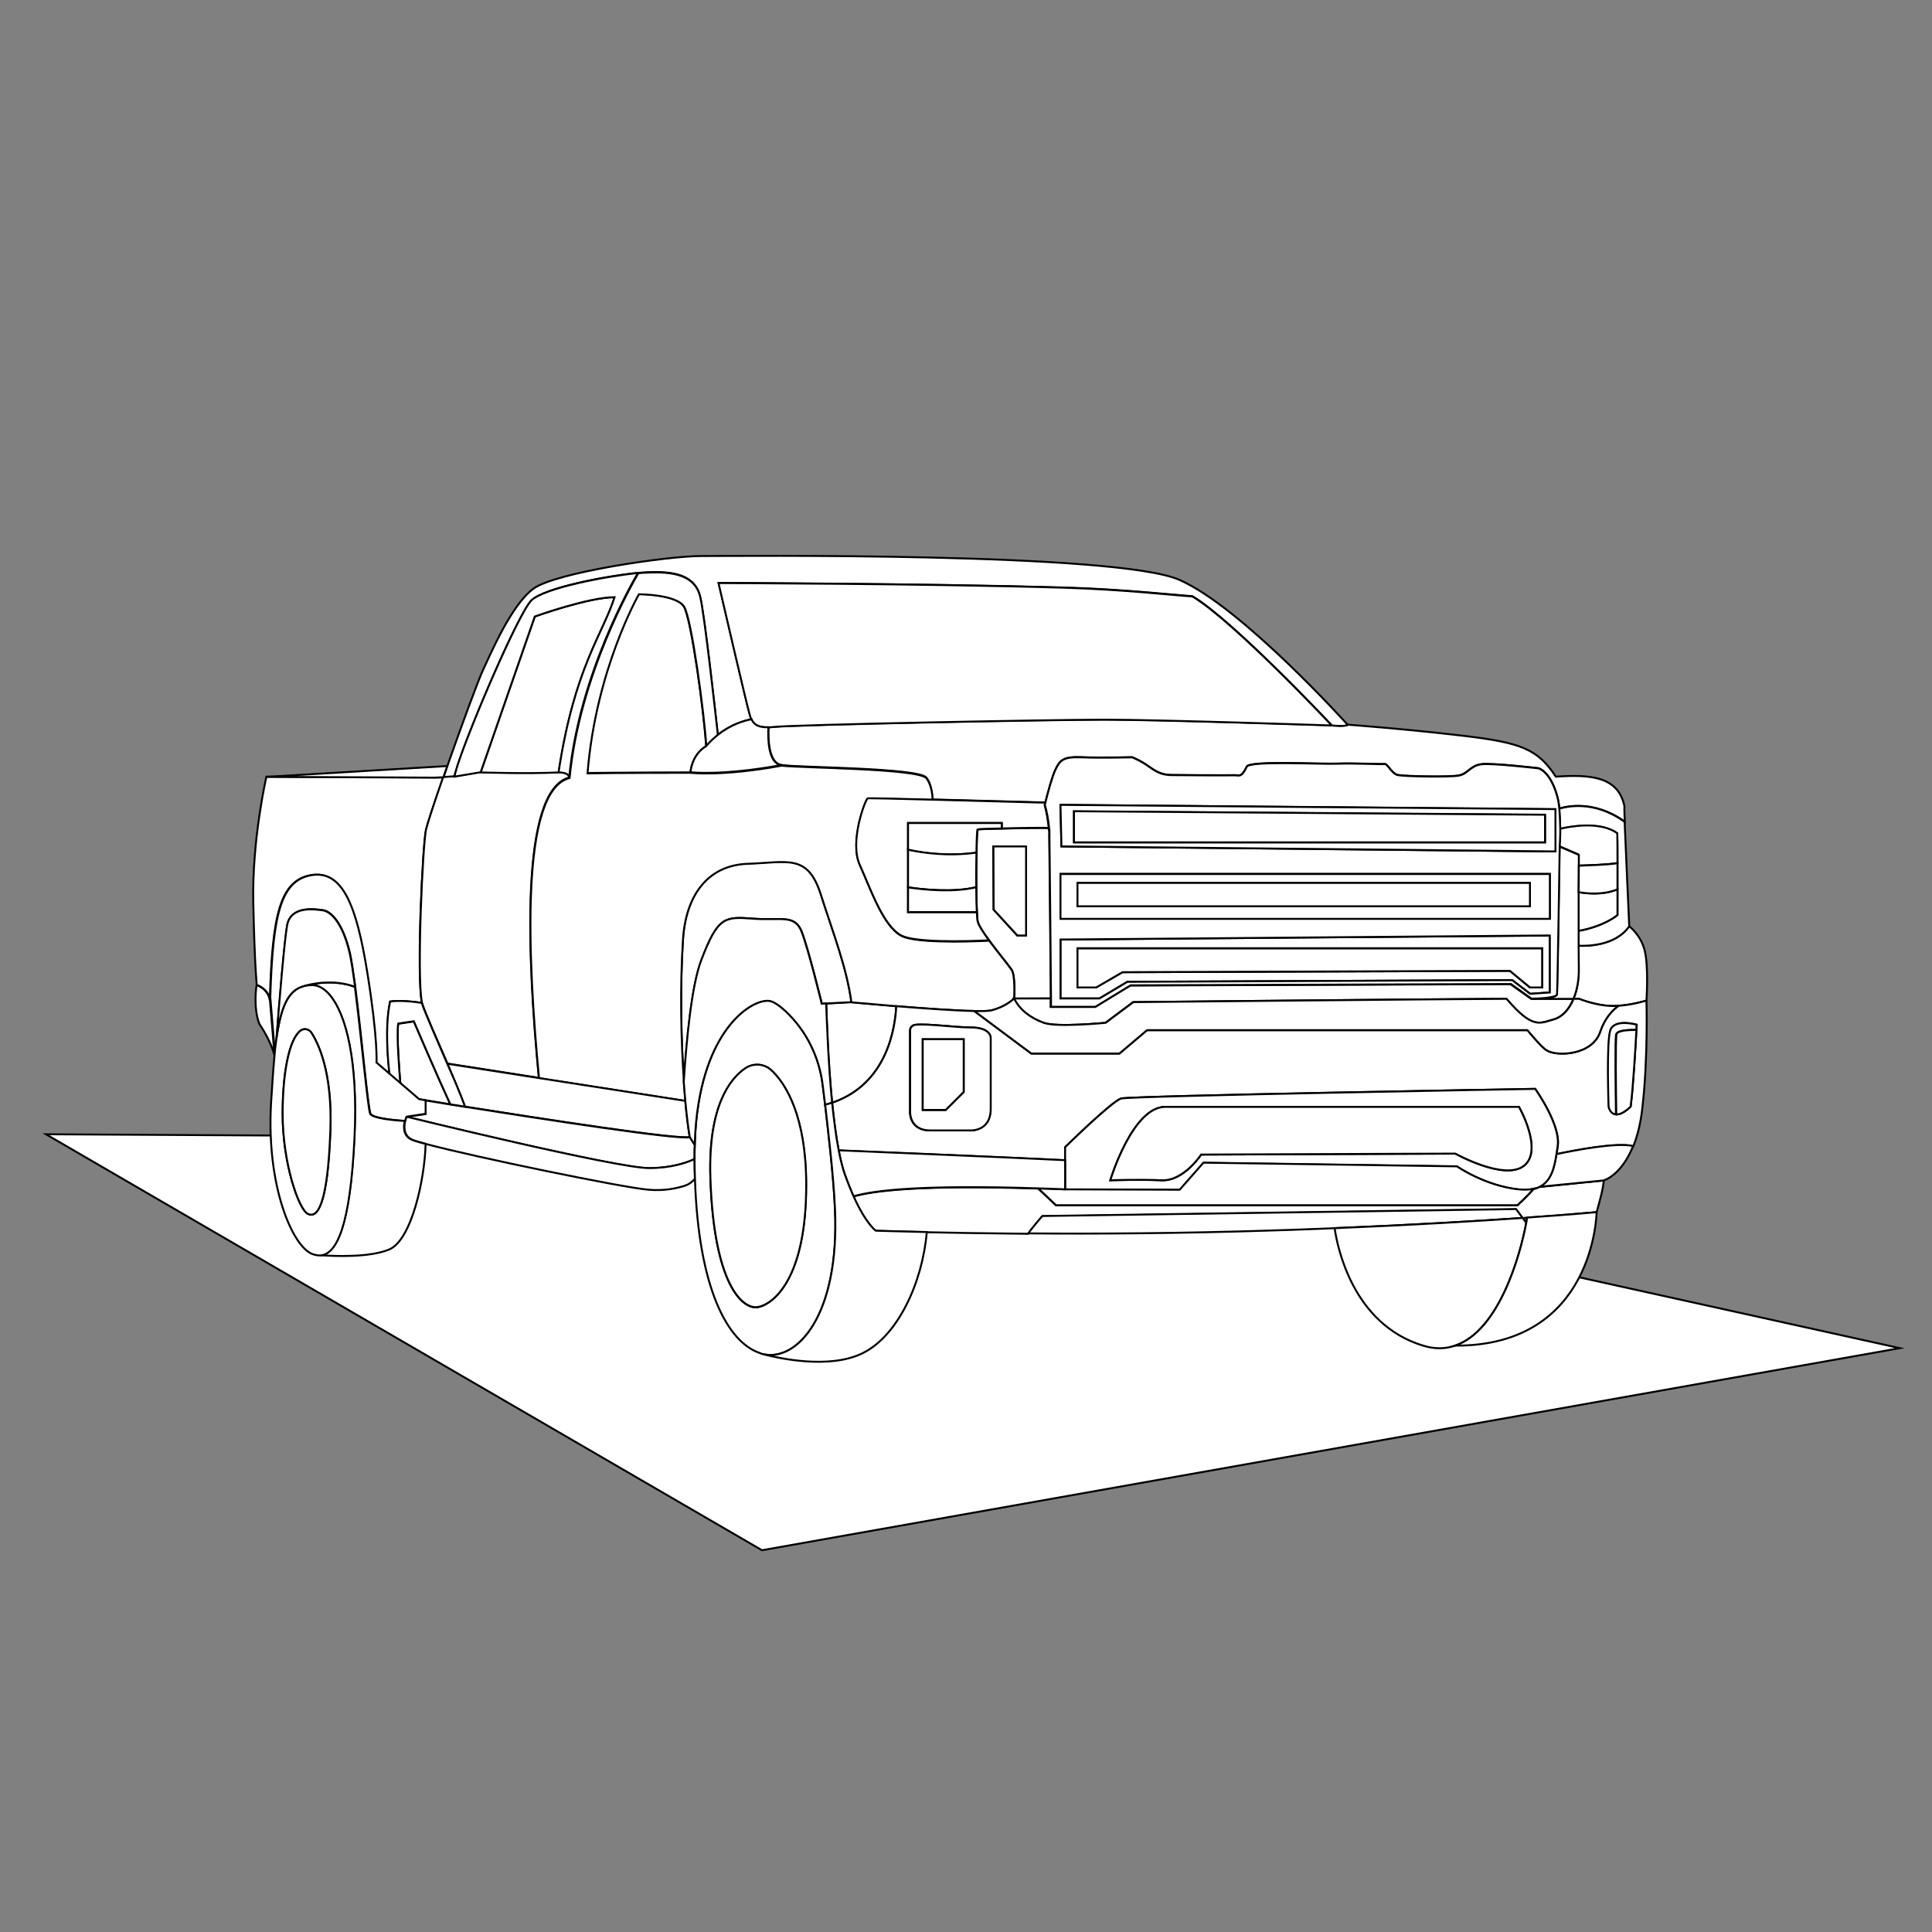 <?xml version="1.0" encoding="utf-8"?>
<!-- Generator: Adobe Illustrator 25.2.0, SVG Export Plug-In . SVG Version: 6.00 Build 0)  -->
<svg version="1.1" baseProfile="tiny" id="Layer_1" xmlns="http://www.w3.org/2000/svg" xmlns:xlink="http://www.w3.org/1999/xlink"
	 x="0px" y="0px" viewBox="0 0 1000 1000" overflow="visible" xml:space="preserve">
<rect x="0" y="0" width="1000" height="1000" fill="#808080" stroke="none"/>
<polygon fill="#FFFFFF" stroke="#000000" stroke-miterlimit="10" points="23.8,587.1 394.4,802.4 983.3,697.8 494.2,589.7 "/>
<path fill="#FFFFFF" stroke="#000000" stroke-miterlimit="10" d="M220.5,429.5c-1.8,8.2-5,75.9-2.1,89.5c0,0,0,0,0,0.1
	c-3.6-0.5-11.7-1.5-16.4-0.7c-2.8,13-1.1,31.1-0.3,37.6l-7-6c0,0,0.7-12.7-4.8-46.7c-5.5-34-12.7-53.1-29-50.3
	c-16.2,2.8-19.9,21.5-21.2,63.1c0,0,0,0,0,0c0,0.5,0,0.9,0,1.4c-0.9-5.9-6.8-7.7-6.8-7.7s-1.1-9.6-1.8-42.6
	c-0.7-33,6.8-65.2,6.8-65.2l86.5,0.4c0,0,0.1,0,0.4,0l4.7,0C224.8,415.6,221.2,426.5,220.5,429.5z"/>
<path fill="#FFFFFF" stroke="#000000" stroke-miterlimit="10" d="M463.9,520.8c-0.5,10.8-4.5,40.3-33.2,50c-2-20.3-2.8-41.8-3-51.4
	l13-0.7C440.7,518.7,451,519.7,463.9,520.8z"/>
<path fill="#FFFFFF" stroke="#000000" stroke-miterlimit="10" d="M440.7,518.7l-13,0.7l-2.3,0.1c0,0-6.8-27.6-10.3-37
	c-3.6-9.4-10.7-5.9-25.3-7c-14.6-1.1-18.2-1.1-26.7,21.4c-5.1,13.3-7.7,41.9-9.1,63c-1.5-21.3-2.1-48.6-0.5-73.7
	c1.4-22.9,12.8-38.6,33.5-39.3c20.7-0.7,31-5.3,37.8,15.7C431.5,483.7,438.2,500.5,440.7,518.7z"/>
<path fill="#FFFFFF" stroke="#000000" stroke-miterlimit="10" d="M841,425.3c-15.9-11.4-30.4-7.9-33.9-6.8c-0.2-2.4-0.6-4.6-1.1-6.4
	c-3.6-13.1-9.7-14.5-9.7-14.5s-23.8-2.8-29.5-2.1c-5.7,0.7-7,4.9-11.5,5.8c-4.5,1-28.6,0.5-31.8-0.2c-3.2-0.7-5.3-5.9-6.8-5.7
	c-1.4,0.2-15.9-0.5-24.2-0.2c-8.4,0.4-45.9-1.7-47.2,1.6c-2.8,6-4.1,4.3-6.3,4.4c-2.2,0.1-28.6,0-32.8-0.1c-4.2-0.1-7-1.1-11.4-4.3
	c-4.4-3.2-8.8-4.9-8.8-4.9s-16.6,0.4-26.2,0c-9.6-0.4-11.2,1.6-13.5,6.4c-1.7,3.5-4.1,12.5-5.2,17c-0.2,0-0.4,0-0.7,0
	c-0.6,0-1.2,0-1.8,0c-15.1-0.4-37.4-1-55.9-1.5c-0.2-3.6-0.9-8.4-3.2-11.3c-4.1-5.1-65.9-5.2-74.9-6.5c-6.8-1-7.1-13.6-6.8-19.6
	c0.8,0,1.6-0.1,2.5-0.2c10.7-1.2,143.8-3.8,171.8-3.8c28,0,117.4,3,117.4,3s6.5,0.7,8.2-0.3c0,0,28.7,2.1,59.3,5.7
	c30.7,3.6,38.9,7,48.3,21.2c17.8-1.2,32.3-0.2,35.5,15.3C840.7,418.3,840.8,421.2,841,425.3z"/>
<path fill="#FFFFFF" stroke="#000000" stroke-miterlimit="10" d="M852.2,517.9c0,0-7.1,2.2-14.5,2.7c-1.2,0.1-2.4,0.1-3.5,0.1
	c-8.4-0.2-16.9-3.7-16.9-3.7h-2.9c1.9-4.4,2.9-10,2.7-16.2c-0.1-2.8-0.1-6.7-0.1-11.3c4.2,0.2,19.2,0.2,26.2-10.1
	c0,0,6.1,4.4,8.1,12.7C853.4,500.4,852.2,517.9,852.2,517.9z"/>
<path fill="#FFFFFF" stroke="#000000" stroke-miterlimit="10" d="M843.3,479.4c-7.1,10.3-22.1,10.3-26.2,10.1c0-2.4,0-5,0-7.7
	c13.5-2.4,20.1-8.2,20.1-8.2s0-5.9,0-13.3c0-4.2,0-9,0-13.5c0-6.5,0-12.4-0.1-15.4c-9-6.6-25.2-3.3-29.7-2.3c0-3.3-0.1-7.1-0.4-10.5
	c3.5-1.1,18-4.7,33.9,6.8C841.6,442.2,843.3,479.4,843.3,479.4z"/>
<path fill="#FFFFFF" stroke="#000000" stroke-miterlimit="10" d="M697.6,375.2c-1.8,1-8.2,0.3-8.2,0.3s-51.1-54.4-72.2-66.9
	c-9-0.6-35.5-3.6-66.3-4.5c-73.7-2.1-178.9-2.4-178.9-2.4s14.7,63.5,15.9,67.2c0.3,1.1,0.6,2.3,1.1,3.4c-3.6,0.7-10.6,2.6-17.5,8.1
	c-1.5-14.1-6.8-61.7-9.1-71.4c-2.6-11.4-13.5-13.5-27.7-12.8c-1.3,0.1-2.8,0.2-4.4,0.3c-16.4,1.6-48.4,7.7-55.1,14.2
	c-6.6,6.3-31.6,64.7-38.3,85.5c-0.8,2.5-1.4,4.5-1.6,5.8c-2.4,0.2-4.3,0.3-5.8,0.4c0.7-1.9,1.4-3.8,2-5.8c7.4-21,16.2-45,18.6-50
	c4.1-8.7,14.6-33.5,26-41.9c11.4-8.4,69.4-16.9,86.7-16.9c17.3,0,215.5-2.1,247.8,12.4C643,314.5,697.6,375.2,697.6,375.2z"/>
<path fill="#FFFFFF" stroke="#000000" stroke-miterlimit="10" d="M278.9,557.9l-47.3-7.4c-5.8-13.4-11.5-26-13.2-31.5c0,0,0,0,0-0.1
	c-2.8-13.5,0.4-81.3,2.1-89.5c0.7-3,4.3-14,8.8-27c0-0.1,0.1-0.1,0.1-0.2c1.5-0.1,3.4-0.2,5.8-0.4l13.6-2.3l0,0.1
	c0,0,24.5,0.8,40.4,0c0,0,5.5-0.2,5.5,2.8C268.8,409.2,273,496.1,278.9,557.9z"/>
<path fill="#FFFFFF" stroke="#000000" stroke-miterlimit="10" d="M233.1,571.6c-5.6-0.9-10-1.6-12.9-2.1c-2.4-0.4-3.7-0.6-3.7-0.6
	l-9.3-8c-0.5-6.4-2-24.7-1.1-31c2.1-0.3,8.1-1.2,8.1-1.2S226.4,557.1,233.1,571.6z"/>
<path fill="#FFFFFF" stroke="#000000" stroke-miterlimit="10" d="M231.5,396.5c-0.7,2-1.4,3.9-2,5.8c-2.6,0.1-4.1,0.2-4.7,0.2
	c-0.3,0-0.4,0-0.4,0l-86.5-0.4L231.5,396.5z"/>
<path fill="#FFFFFF" stroke="#000000" stroke-miterlimit="10" d="M318.2,309.1c-6.2,19.5-20.7,36.1-29,90.7c-15.9,0.8-40.4,0-40.4,0
	l0-0.1l28-80.6C276.8,319.1,304.6,309.1,318.2,309.1z"/>
<path fill="#FFFFFF" stroke="#000000" stroke-miterlimit="10" d="M689.3,375.5c0,0-89.4-3-117.4-3c-28,0-161.1,2.6-171.8,3.8
	c-0.9,0.1-1.8,0.2-2.5,0.2c-5,0.1-7.1-1.4-8.3-3.3v0c-0.2-0.3-0.3-0.5-0.4-0.8c-0.5-1.1-0.8-2.3-1.1-3.4
	c-1.2-3.8-15.9-67.2-15.9-67.2s105.3,0.2,178.9,2.4c30.8,0.9,57.3,4,66.3,4.5C638.2,321.1,689.3,375.5,689.3,375.5z"/>
<path fill="#FFFFFF" stroke="#000000" stroke-miterlimit="10" d="M543.9,516.8c-0.2-21.3-0.7-79.4-0.8-82.6c-0.1-1.4,0-2.6,0-3.4v0
	c0,0,0-0.1,0-0.1c0-0.6,0-1-0.1-1.3c0,0,0,0,0,0c-0.1-0.3-0.2-0.6-0.5-0.7c-0.1-0.1-0.2-0.1-0.4-0.1c-0.9-0.1-13.5,0-23.5,0.3
	c-6.6,0.1-12.1,0.3-12.5,0.5c-0.3,0.1-0.5,5.2-0.6,12.1c-0.1,5.4-0.1,12-0.1,17.9c0,5,0.1,9.5,0.3,12.8c0.1,2.2,0.2,3.9,0.4,4.7
	c0.4,2,2.9,5.8,5.9,9.9c4.6,6.2,10.3,13.1,11.6,15.1c2.1,3.2,1.4,15,1.4,15L543.9,516.8z M514.3,470.8l-0.2-32.7h16.9v46.1h-4.5
	L514.3,470.8z"/>
<path fill="#FFFFFF" stroke="#000000" stroke-miterlimit="10" d="M365.5,386.3c-7.6,4.5-8.1,13.5-8.1,13.5s-40.6,0.1-53.5,0.3
	c4.3-53.9,26.6-92.7,26.6-92.7s19.7,0,23.5,6.6C357.9,320.7,364.3,368,365.5,386.3z"/>
<path fill="#FFFFFF" stroke="#000000" stroke-miterlimit="10" d="M524.9,516.8c0,0-4,4.3-11.9,6.2c-1.4,0.3-4.5,0.4-8.7,0.3
	c-10.2-0.2-26.7-1.4-40.4-2.5c-12.9-1.1-23.2-2-23.2-2c-2.5-18.2-9.2-35-15.9-56c-6.8-21-17.1-16.4-37.8-15.7
	c-20.7,0.7-32.1,16.4-33.5,39.3c-1.6,25-1,52.3,0.5,73.7c0,0,0,0,0,0c0.2,3.4,0.5,6.7,0.8,9.8l-1.3-0.2l-74.5-11.6
	c-5.9-61.8-10.1-148.8,15.8-155.4c5.2-53.3,32.5-100.8,35.6-106c1.7-0.2,3.2-0.3,4.4-0.3c14.1-0.7,25.1,1.4,27.7,12.8
	c2.2,9.7,7.5,57.3,9.1,71.4c-2,1.6-4.1,3.5-6,5.8c-1.2-18.3-7.6-65.6-11.4-72.2c-3.8-6.6-23.5-6.6-23.5-6.6s-22.3,38.8-26.6,92.7
	c12.8-0.3,53.5-0.3,53.5-0.3s15.9,2,47-3.7c8.9,1.2,70.8,1.4,74.9,6.5c2.3,2.9,3.1,7.6,3.2,11.3c-18.4-0.5-33.1-0.8-33.5-0.7
	c-1.1,0.3-9.6,22.3-4.1,34.4c5.5,12.1,12.1,31.9,21.7,36.7c6.9,3.5,31.7,3.1,45.2,2.4c4.6,6.2,10.3,13.1,11.6,15.1
	C525.6,504.9,524.9,516.8,524.9,516.8z"/>
<path fill="#FFFFFF" stroke="#000000" stroke-miterlimit="10" d="M814.4,517c-2.3,5.6-5.9,9.4-10.1,10.6
	c-7.5,2.1-11.1,5.2-24.6-10.6h-2c-32.1,0.1-191.2,1.7-191.2,1.7l-14.3,10.7c0,0-25.3,2.5-32.1,0c-6.8-2.5-12.5-6.6-15.3-12.6l19,0
	c0,1.7,0,3.2,0,4.4h23l7.2-4.4l11-6.7l196.8-0.7l10.7,7.6c0,0,0,0,0,0L814.4,517z"/>
<path fill="#FFFFFF" stroke="#000000" stroke-miterlimit="10" d="M548.9,486.3v30.5h20.2l14.4-8.6l199.2-0.9l9.3,7.1l10.2-0.7v-29.5
	L548.9,486.3z M798.2,511.1h-6.3l-10.3-8.6L581,503.2l-13.6,7.8h-9.7v-20.2h240.5V511.1z"/>
<path fill="#FFFFFF" stroke="#000000" stroke-miterlimit="10" d="M542.9,429.3c-0.1-0.3-0.2-0.6-0.5-0.7c-0.1-0.1-0.2-0.1-0.4-0.1
	c-0.9-0.1-13.5,0-23.5,0.3V426H470v46.1h35.6c0.1,2.2,0.2,3.9,0.4,4.7c0.4,2,2.9,5.8,5.9,9.9c-13.5,0.7-38.3,1.1-45.2-2.4
	c-9.6-4.8-16.2-24.6-21.7-36.7c-5.5-12.1,3-34,4.1-34.4c0.4-0.1,15.1,0.2,33.5,0.7c18.5,0.5,40.8,1.1,55.9,1.5c0.6,0,1.2,0,1.8,0
	c0.2,0,0.4,0,0.7,0c-0.1,0.4-0.2,0.8-0.3,1.2v0C541.6,419.9,542.4,424.1,542.9,429.3z"/>
<polygon fill="#FFFFFF" stroke="#000000" stroke-miterlimit="10" points="531.1,438.1 531.1,484.2 526.6,484.2 514.3,470.8 
	514.2,438.1 "/>
<path fill="#FFFFFF" stroke="#000000" stroke-miterlimit="10" d="M518.5,426v2.8c-6.6,0.1-12.1,0.3-12.5,0.5
	c-0.3,0.1-0.5,5.2-0.6,12.1c-14.9,2.1-28,0.1-35.4-1.5V426H518.5z"/>
<path fill="#FFFFFF" stroke="#000000" stroke-miterlimit="10" d="M505.3,459.2c-11.7,2.9-27.5,1.2-35.3,0.1v-19.5
	c7.4,1.6,20.4,3.6,35.4,1.5C505.3,446.7,505.2,453.3,505.3,459.2z"/>
<path fill="#FFFFFF" stroke="#000000" stroke-miterlimit="10" d="M505.6,472.1H470v-12.8c7.8,1.2,23.7,2.8,35.3-0.1
	C505.3,464.2,505.4,468.8,505.6,472.1z"/>
<path fill="#FFFFFF" stroke="#000000" stroke-miterlimit="10" d="M837.2,460.3c0,7.5,0,13.3,0,13.3s-6.7,5.8-20.1,8.2
	c0-6.6,0-13.7,0-20.1C821.3,462.5,829.7,463.4,837.2,460.3z"/>
<path fill="#FFFFFF" stroke="#000000" stroke-miterlimit="10" d="M817.1,448c0-3.5,0-5.7,0-5.7l-10-4.3c0,0,0.3-4,0.3-9
	c4.5-1.1,20.7-4.3,29.7,2.3c0.1,3,0.1,8.9,0.1,15.4C832,447.6,822,447.9,817.1,448z"/>
<path fill="#FFFFFF" stroke="#000000" stroke-miterlimit="10" d="M814.4,517l-21.8,0c0.6,0,12.8-0.1,13.2-2.2
	c0.3-2.2,1.4-76.6,1.4-76.6l10,4.3c0,0,0,2.2,0,5.7c0,3.5,0,8.3-0.1,13.7c0,6.4,0,13.5,0,20.1c0,2.7,0,5.3,0,7.7
	c0,4.6,0.1,8.6,0.1,11.3C817.3,507,816.3,512.6,814.4,517z"/>
<path fill="#FFFFFF" stroke="#000000" stroke-miterlimit="10" d="M837.2,446.8c0,4.5,0,9.2,0,13.5c-7.5,3.1-15.9,2.2-20.1,1.5
	c0-5.4,0.1-10.2,0.1-13.7C822,447.9,832,447.6,837.2,446.8z"/>
<path fill="#FFFFFF" stroke="#000000" stroke-miterlimit="10" d="M852.2,517.9c0,0-7.1,2.2-14.5,2.7c-3,2.2-7,6.2-9.4,13.3
	c-4,12.4-22.6,13.1-27.8,9.7c-2-1.2-5.8-5.5-9.9-10.4H593.7l-14.3,12.1h-45.6l-29.5-22c-10.2-0.2-26.7-1.4-40.4-2.5
	c-0.5,10.8-4.5,40.3-33.2,50c0.9,8.8,2,17.4,3.4,24.7c16.1,0.6,87.1,3.6,117.2,5.1v-6.8c0,0,24.2-23.8,29-25.2
	c4.8-1.4,214.3-5,214.3-5s13.4,18.8,11.7,29.7c-0.2,1.3-0.4,2.7-0.6,4.1c8.7-1.8,31.1-6.3,39.7-4.1c2-5,3.7-11.4,4.6-19.2
	C853.1,548.1,852.2,517.9,852.2,517.9z M512.7,537.5c0,0,0,23.9,0,36.3s-11.3,11.3-11.3,11.3s-8.3,0-19.9,0
	c-11.6,0-10.5-10.5-10.5-10.5v-41.4c0-0.6,0.5-2.6,3-2.8c6.5-0.6,20.2,1.4,28.2,1.4C513.4,531.8,512.7,537.5,512.7,537.5z
	 M847,533.1c-0.4,7.8-1.7,30.1-3,39.7c-3.3,3.1-5.7,4.1-7.4,4c-3.1-0.2-3.8-4-3.8-4s-1.2-33.5,0.9-39.6c2.1-6.1,13.5-2.8,13.5-2.8
	S847.1,531.4,847,533.1z"/>
<path fill="#FFFFFF" stroke="#000000" stroke-miterlimit="10" d="M826.4,627.4c0,0-12.6,1.2-36,2.9c-0.8,0-1.5,0.1-2.3,0.2l-3.4-4.5
	l-245.2,3.6c0,0-4.6,5.2-7.3,9c-21.1-0.2-39.1-0.5-52.6-0.8c-16.7-0.4-26.4-0.7-26.4-0.7s-5-3.3-11.5-17.8v0
	c10.2-3,35.1-6.1,95.7-4.1l9.2,8.7h238.8c0,0,5-4.5,8.4-8.5c1.1-0.2,2-0.6,2.9-1h0L830,611C830.4,613.8,826.4,627.4,826.4,627.4z"/>
<path fill="#FFFFFF" stroke="#000000" stroke-miterlimit="10" d="M788.1,630.4c-23,1.6-55.9,3.6-97.3,5.3c-10.5,0.4-21.5,0.9-33,1.2
	c-45.8,1.5-90,1.8-125.6,1.5c2.7-3.7,7.3-9,7.3-9l245.2-3.6L788.1,630.4z"/>
<path fill="#FFFFFF" stroke="#000000" stroke-miterlimit="10" d="M845.3,593.2c-4.7,11.6-11.3,16.5-15.3,17.8l-33.3,3.3
	c6.2-3,7.8-10,8.9-16.9C814.3,595.5,836.8,591.1,845.3,593.2z"/>
<path fill="#FFFFFF" stroke="#000000" stroke-miterlimit="10" d="M502.3,531.8c-8,0-21.7-2-28.2-1.4c-2.5,0.2-3,2.2-3,2.8v41.4
	c0,0-1.1,10.5,10.5,10.5c11.6,0,19.9,0,19.9,0s11.3,1.2,11.3-11.3s0-36.3,0-36.3S513.4,531.8,502.3,531.8z M498.8,565.2l-9.3,9.3
	h-11.9v-36.6h21.2V565.2z"/>
<polygon fill="#FFFFFF" stroke="#000000" stroke-miterlimit="10" points="498.8,537.9 498.8,565.2 489.5,574.5 477.6,574.5 
	477.6,537.9 "/>
<path fill="#FFFFFF" stroke="#000000" stroke-miterlimit="10" d="M794.6,563.6c0,0-209.6,3.6-214.3,5c-4.8,1.4-29,25.2-29,25.2v21.9
	l59.4,0.2l12.3-14l131.2,1.9c0,0,14.3,10,31.8,11.9c3.1,0.3,5.6,0.2,7.8-0.3c1.1-0.2,2-0.6,2.9-1h0c6.2-3,7.8-10,8.9-16.9
	c0.2-1.4,0.4-2.8,0.6-4.1C808,582.3,794.6,563.6,794.6,563.6z M788.9,603.3c-10,8.1-35.6-6.2-35.6-6.2l-131.6,0.5
	c0,0-9,13.8-20.4,13.3c-11.4-0.5-26.6,0-26.6,0s11.4-38,28.5-38c17.1,0,183,0,183,0S798.9,595.2,788.9,603.3z"/>
<path fill="#FFFFFF" stroke="#000000" stroke-miterlimit="10" d="M788.9,603.3c-10,8.1-35.6-6.2-35.6-6.2l-131.6,0.5
	c0,0-9,13.8-20.4,13.3c-11.4-0.5-26.6,0-26.6,0s11.4-38,28.5-38c17.1,0,183,0,183,0S798.9,595.2,788.9,603.3z"/>
<path fill="#FFFFFF" stroke="#000000" stroke-miterlimit="10" d="M847.1,530.4c0,0,0,1-0.2,2.7c-3.3-0.1-9.8,0-10.4,2.3
	c-0.6,2.4-0.2,30.4-0.1,41.4c-3.1-0.2-3.8-4-3.8-4s-1.2-33.5,0.9-39.6C835.7,527.1,847.1,530.4,847.1,530.4z"/>
<path fill="#FFFFFF" stroke="#000000" stroke-miterlimit="10" d="M847,533.1c-0.4,7.8-1.7,30.1-3,39.7c-3.3,3.1-5.7,4.1-7.4,4
	c-0.2-11-0.5-38.9,0.1-41.4C837.1,533.2,843.6,533.1,847,533.1z"/>
<path fill="#FFFFFF" stroke="#000000" stroke-miterlimit="10" d="M793.8,615.3c-3.4,4-8.4,8.5-8.4,8.5H546.6l-9.2-8.7
	c4.4,0.1,9,0.3,13.8,0.5l59.4,0.2l12.3-14l131.2,1.9c0,0,14.3,10,31.8,11.9C789.1,615.9,791.7,615.8,793.8,615.3z"/>
<path fill="#FFFFFF" stroke="#000000" stroke-miterlimit="10" d="M357,588.5c-5.7,1.6-77.6-9.6-116.3-15.7
	c-2.6-6.8-5.9-14.6-9.1-22.2l47.3,7.4l74.5,11.6l1.3,0.2C355.4,577.3,356.2,583.7,357,588.5z"/>
<path fill="#FFFFFF" stroke="#000000" stroke-miterlimit="10" d="M359.5,598.1c0,0.6,0,1.2,0,1.9c-4.3,1.9-12.3,4.7-23.5,4.7
	c-17.3,0-125.6-26.6-125.6-26.6l9.9-1.5v-7c2.9,0.5,7.3,1.2,12.9,2.1c2.4,0.4,4.9,0.8,7.6,1.2c38.6,6.1,110.6,17.3,116.3,15.7
	l2.6,4.1C359.5,594.4,359.5,596.3,359.5,598.1z"/>
<path fill="#FFFFFF" stroke="#000000" stroke-miterlimit="10" d="M359.7,610.1L359.7,610.1c-1.3,1.6-3.1,2.9-5.1,3.6
	c-4.4,1.4-10.9,2.8-18.9,2.1c-13.4-1.1-89.9-16.9-115.3-23.7c-4.3-1.2-7.1-2-7.9-2.6c-3.8-2.4-3.4-6.7-2.8-9.3
	c0.3-1.3,0.7-2.2,0.7-2.2s108.3,26.6,125.6,26.6c11.2,0,19.3-2.7,23.5-4.7C359.5,603.5,359.6,606.8,359.7,610.1z"/>
<path fill="none" stroke="#000000" stroke-miterlimit="10" d="M142.2,546.9C142.2,546.9,142.2,546.9,142.2,546.9"/>
<path fill="#FFFFFF" stroke="#000000" stroke-miterlimit="10" d="M139.6,516.2c0.1,0.8,1.9,22.7,2.4,29c0,0,0,0,0,0
	c0,0.2-0.1,0.5-0.1,0.8c-0.1-0.3-0.2-0.8-0.3-1.3c-0.8-2.7-2.8-7.9-7.4-14.8c-3.3-8.8-1.4-20-1.4-20s5.9,1.8,6.8,7.7
	C139.6,517.1,139.6,516.6,139.6,516.2z"/>
<path fill="#FFFFFF" stroke="#000000" stroke-miterlimit="10" d="M837.7,520.6c-3,2.2-7,6.2-9.4,13.3c-4,12.4-22.6,13.1-27.8,9.7
	c-2-1.2-5.8-5.5-9.9-10.4H593.7l-14.3,12.1h-45.6l-29.5-22c4.2,0.1,7.3,0,8.7-0.3c7.8-1.9,11.9-6.2,11.9-6.2
	c2.9,5.9,8.5,10.1,15.3,12.6c6.8,2.5,32.1,0,32.1,0l14.3-10.7c0,0,159.1-1.6,191.2-1.7h2c13.5,15.8,17.1,12.7,24.6,10.6
	c4.2-1.2,7.8-5,10.1-10.6h2.9c0,0,8.4,3.5,16.9,3.7C835.3,520.7,836.5,520.7,837.7,520.6z"/>
<path fill="#FFFFFF" stroke="#000000" stroke-miterlimit="10" d="M240.7,572.8c-2.7-0.4-5.2-0.8-7.6-1.2c-6.7-14.5-18.9-43-18.9-43
	s-5.9,0.8-8.1,1.2c-0.9,6.3,0.6,24.7,1.1,31l-5.6-4.8c-0.8-6.6-2.5-24.6,0.3-37.6c4.7-0.8,12.8,0.1,16.4,0.7
	c1.8,5.5,7.5,18.1,13.2,31.5C234.9,558.2,238.2,566,240.7,572.8z"/>
<path fill="#FFFFFF" stroke="#000000" stroke-miterlimit="10" d="M220.3,569.5v7l-9.9,1.5c0,0-0.4,0.9-0.7,2.2
	c-5.8-0.4-16.7-1.4-17.9-3.7c-1.3-2.5-4.6-39.9-7.8-64.8c0-0.3-0.1-0.6-0.1-0.9c-1-7.3-1.9-13.4-2.7-17.1
	c-3.8-16.6-10.2-22.1-14-22.6c-3.8-0.5-16.6-2.6-18.5,7.8c-1.4,7.7-4.2,41.3-5.5,58.4c-0.3,2.4-0.7,5-0.9,7.8
	c-0.5-6.4-2.4-28.3-2.4-29c0,0,0,0,0,0c1.3-41.6,5-60.3,21.2-63.1c16.4-2.8,23.5,16.2,29,50.3c5.5,34,4.8,46.7,4.8,46.7l7,6l5.6,4.8
	l9.3,8C216.6,568.9,217.9,569.1,220.3,569.5z"/>
<path fill="#FFFFFF" stroke="#000000" stroke-miterlimit="10" d="M220.3,592.1c-0.5,18.6-7.3,49.7-18.8,54.6
	c-10.2,4.3-28.4,3.5-35.6,3c8.3-0.8,15.3-15.1,17.5-61.1c1.9-39.9-4.5-63.9-12.8-73.6c-2.9-3.4-6-5.1-9.1-5.1
	c-1.7,0-3.3,0.2-4.7,0.6c3.5-1,15.5-4,26.9,0.3c0,0.3,0.1,0.6,0.1,0.9c3.2,24.9,6.6,62.3,7.8,64.8c1.2,2.3,12,3.4,17.9,3.7
	c-0.6,2.6-1,7,2.8,9.3C213.2,590.1,216,591,220.3,592.1z"/>
<path fill="#FFFFFF" stroke="#000000" stroke-miterlimit="10" d="M432.2,625.9c-0.8-17.7-3.5-40.1-5.1-54.1v0
	c-0.5-4-0.9-7.3-1.2-9.7c-1.7-14.9-8.5-28.8-19.5-39c-2.6-2.4-5.1-4.2-7.2-4.9c-7.1-2.4-30.5,9.6-37.6,52.5
	c-1.1,6.5-1.8,13.8-2,21.8c0,1.8-0.1,3.6-0.1,5.5c0,0.6,0,1.2,0,1.9c0,3.5,0.1,6.8,0.2,10.1v0c1.8,57.1,17,84.7,33.5,90.3
	c0,0,0.2,0,0.5,0.2c0.1,0,0.2,0,0.2,0.1c0.3,0.1,0.6,0.1,1,0.3c0.1,0,0.2,0.1,0.4,0.1c0,0,0,0,0.1,0
	C412.7,704.6,434.7,680.9,432.2,625.9z M392.3,676.6c-7.8,1.4-22.8-11.4-24.6-66.9c-1.2-37.4,10.4-51.5,18.1-56.7
	c4.2-2.8,9.7-2.4,13.4,1c7.7,7,18,24.2,18,59.3C417.3,662,400.1,675.1,392.3,676.6z"/>
<path fill="#FFFFFF" stroke="#000000" stroke-miterlimit="10" d="M430.7,570.8c-1.2,0.4-2.4,0.8-3.6,1.1c-0.5-4-0.9-7.3-1.2-9.7
	c-1.7-14.9-8.5-28.8-19.5-39c-2.6-2.4-5.1-4.2-7.2-4.9c-7.1-2.4-30.5,9.6-37.6,52.5c-1.1,6.5-1.8,13.8-2,21.8l-2.6-4.1
	c-0.8-4.8-1.6-11.2-2.3-18.8c-0.3-3.1-0.5-6.3-0.8-9.8c0,0,0,0,0,0c1.4-21.2,4-49.8,9.1-63c8.6-22.5,12.1-22.5,26.7-21.4
	c14.6,1.1,21.7-2.5,25.3,7c3.6,9.5,10.3,37,10.3,37l2.3-0.1C428,528.9,428.7,550.4,430.7,570.8z"/>
<path fill="#FFFFFF" stroke="#000000" stroke-miterlimit="10" d="M551.3,600.5v15.1c-4.8-0.2-9.4-0.4-13.8-0.5
	c-60.6-2-85.5,1.1-95.7,4.1c-1.5-3.2-3-7-4.6-11.5c-1.2-3.3-2.2-7.6-3.1-12.3C450.1,596.1,521.2,599,551.3,600.5z"/>
<path fill="#FFFFFF" stroke="#000000" stroke-miterlimit="10" d="M479.7,637.7c-2.2,26.1-15,53.8-33.2,62.7
	c-17.2,8.5-43.6,2.6-51.2,0.6c17.4,3.6,39.3-20.2,36.9-75.1c-0.8-17.7-3.5-40.1-5.1-54.1v0c1.3-0.3,2.5-0.7,3.6-1.1
	c0.9,8.8,2,17.4,3.4,24.7c0.9,4.8,2,9,3.1,12.3c1.6,4.4,3.1,8.2,4.6,11.5v0c6.5,14.4,11.5,17.8,11.5,17.8S463,637.3,479.7,637.7z"/>
<path fill="#FFFFFF" stroke="#000000" stroke-miterlimit="10" d="M790,632.9c-3,16.3-13.9,55.8-36.8,63.6h0c-5,1.7-10.5,1.9-16.6,0
	c-36.7-11.1-44.5-51.7-45.8-60.8c41.3-1.7,74.2-3.7,97.3-5.3L790,632.9z"/>
<path fill="#FFFFFF" stroke="#000000" stroke-miterlimit="10" d="M826.4,627.4c0,0-0.8,69.4-73.2,69.1c22.9-7.8,33.8-47.3,36.8-63.6
	c0.2-1,0.3-1.9,0.4-2.7C813.9,628.6,826.4,627.4,826.4,627.4z"/>
<path fill="#FFFFFF" stroke="#000000" stroke-miterlimit="10" d="M417.3,613.3c0,48.7-17.1,61.8-25,63.2
	c-7.8,1.4-22.8-11.4-24.6-66.9c-1.2-37.4,10.4-51.5,18.1-56.7c4.2-2.8,9.7-2.4,13.4,1C406.9,561,417.3,578.2,417.3,613.3z"/>
<path fill="#FFFFFF" stroke="#000000" stroke-miterlimit="10" d="M404.4,396c-31.1,5.7-47,3.7-47,3.7s0.5-9,8.1-13.5
	c1.9-2.3,4-4.2,6-5.8c6.9-5.5,13.9-7.5,17.5-8.1c0.1,0.3,0.3,0.5,0.4,0.8v0c1.2,2,3.3,3.5,8.3,3.3
	C397.4,382.5,397.6,395.1,404.4,396z"/>
<path fill="#FFFFFF" stroke="#000000" stroke-miterlimit="10" d="M330.2,296.6c-3.1,5.2-30.5,52.7-35.6,106c0-3-5.5-2.8-5.5-2.8
	c8.3-54.6,22.8-71.2,29-90.7c-13.5,0-41.3,10-41.3,10l-28,80.6l-13.6,2.3c0.2-1.2,0.8-3.2,1.6-5.8c6.7-20.7,31.8-79.1,38.3-85.5
	C281.9,304.3,313.8,298.2,330.2,296.6z"/>
<path fill="#FFFFFF" stroke="#000000" stroke-miterlimit="10" d="M170.7,515c-2.9-3.4-6-5.1-9.1-5.1c-1.7,0-3.3,0.2-4.7,0.6
	c-0.1,0-0.2,0.1-0.3,0.1c-0.4,0.1-0.6,0.2-0.6,0.2c-7.2,2.6-10.7,11-12.9,26.6c-0.3,2.4-0.7,5-0.9,7.8c0,0,0,0,0,0
	c0,0.2-0.1,0.5-0.1,0.8c0,0.1,0,0.2,0,0.3c-0.7,7.1-1.2,15.3-1.8,24.7c-2.5,43.2,11.2,74.3,21.4,78.1c1.5,0.5,2.9,0.8,4.3,0.7h0
	c8.3-0.8,15.3-15.1,17.5-61.1C185.4,548.8,179,524.8,170.7,515z M171,585c-1.4,39.4-6.9,45.6-11.6,43.3
	c-4.8-2.3-13.1-26.3-13.1-51.8c0-21,3.3-38.4,9.2-43c1.8-1.4,4.3-0.9,5.6,0.9C164.4,539.5,172.1,554.3,171,585z"/>
<path fill="#FFFFFF" stroke="#000000" stroke-miterlimit="10" d="M183.8,510.8c-11.4-4.3-23.5-1.4-26.9-0.3c-0.1,0-0.2,0.1-0.3,0.1
	c-0.4,0.1-0.6,0.2-0.6,0.2c-7.2,2.6-10.7,11-12.9,26.6c1.3-17.1,4.1-50.7,5.5-58.4c1.9-10.5,14.7-8.3,18.5-7.8
	c3.8,0.5,10.2,5.9,14,22.6C181.9,497.5,182.8,503.6,183.8,510.8z"/>
<path fill="#FFFFFF" stroke="#000000" stroke-miterlimit="10" d="M171,585c-1.4,39.4-6.9,45.6-11.6,43.3
	c-4.8-2.3-13.1-26.3-13.1-51.8c0-21,3.3-38.4,9.2-43c1.8-1.4,4.3-0.9,5.6,0.9C164.4,539.5,172.1,554.3,171,585z"/>
<path fill="#FFFFFF" stroke="#000000" stroke-miterlimit="10" d="M807.1,418.6c-0.2-2.4-0.6-4.6-1.1-6.4
	c-3.6-13.1-9.7-14.5-9.7-14.5s-23.8-2.8-29.5-2.1c-5.7,0.7-7,4.9-11.5,5.8c-4.5,1-28.6,0.5-31.8-0.2c-3.2-0.7-5.3-5.9-6.8-5.7
	c-1.4,0.2-15.9-0.5-24.2-0.2c-8.4,0.4-45.9-1.7-47.2,1.6c-2.8,6-4.1,4.3-6.3,4.4c-2.2,0.1-28.6,0-32.8-0.1c-4.2-0.1-7-1.1-11.4-4.3
	c-4.4-3.2-8.8-4.9-8.8-4.9s-16.6,0.4-26.2,0c-9.6-0.4-11.2,1.6-13.5,6.4c-1.7,3.5-4.1,12.5-5.2,17c-0.1,0.4-0.2,0.8-0.3,1.2v0
	c1,3.3,1.8,7.5,2.3,12.7c0,0,0,0,0,0c0.1,0.3,0.1,0.8,0.1,1.3c0,0,0,0.1,0,0.1v0c0,0.9,0,2,0,3.4c0.1,3.2,0.6,61.3,0.8,82.6
	c0,1.7,0,3.2,0,4.4h23l7.2-4.4l11-6.7l196.8-0.7l10.7,7.6c0,0,0,0,0,0c0.6,0,12.8-0.1,13.2-2.2c0.3-2.2,1.4-76.6,1.4-76.6
	s0.3-4,0.3-9C807.5,425.8,807.4,422,807.1,418.6z M802.2,513.7l-10.2,0.7l-9.3-7.1l-199.2,0.9l-14.4,8.6h-20.2v-30.5l253.3-2.1
	V513.7z M802.2,475.5H548.9v-23.2h253.3V475.5z M805.1,440.7l-255.7-2.6l-0.5-21.5l256.2,2.3V440.7z"/>
<polygon fill="#FFFFFF" stroke="#000000" stroke-miterlimit="10" points="798.2,490.9 798.2,511.1 791.9,511.1 781.5,502.5 
	581,503.2 567.4,511.1 557.7,511.1 557.7,490.9 "/>
<path fill="#FFFFFF" stroke="#000000" stroke-miterlimit="10" d="M548.9,452.4v23.2h253.3v-23.2H548.9z M791.9,469.1H557.7V457
	h234.2V469.1z"/>
<rect x="557.7" y="457" fill="#FFFFFF" stroke="#000000" stroke-miterlimit="10" width="234.2" height="12.1"/>
<path fill="#FFFFFF" stroke="#000000" stroke-miterlimit="10" d="M548.9,416.6l0.5,21.5l255.7,2.6v-21.9L548.9,416.6z M799.7,436
	H555.9v-16l243.8,1.8V436z"/>
<polygon fill="#FFFFFF" stroke="#000000" stroke-miterlimit="10" points="799.7,421.7 799.7,436 555.9,436 555.9,419.9 "/>
</svg>

